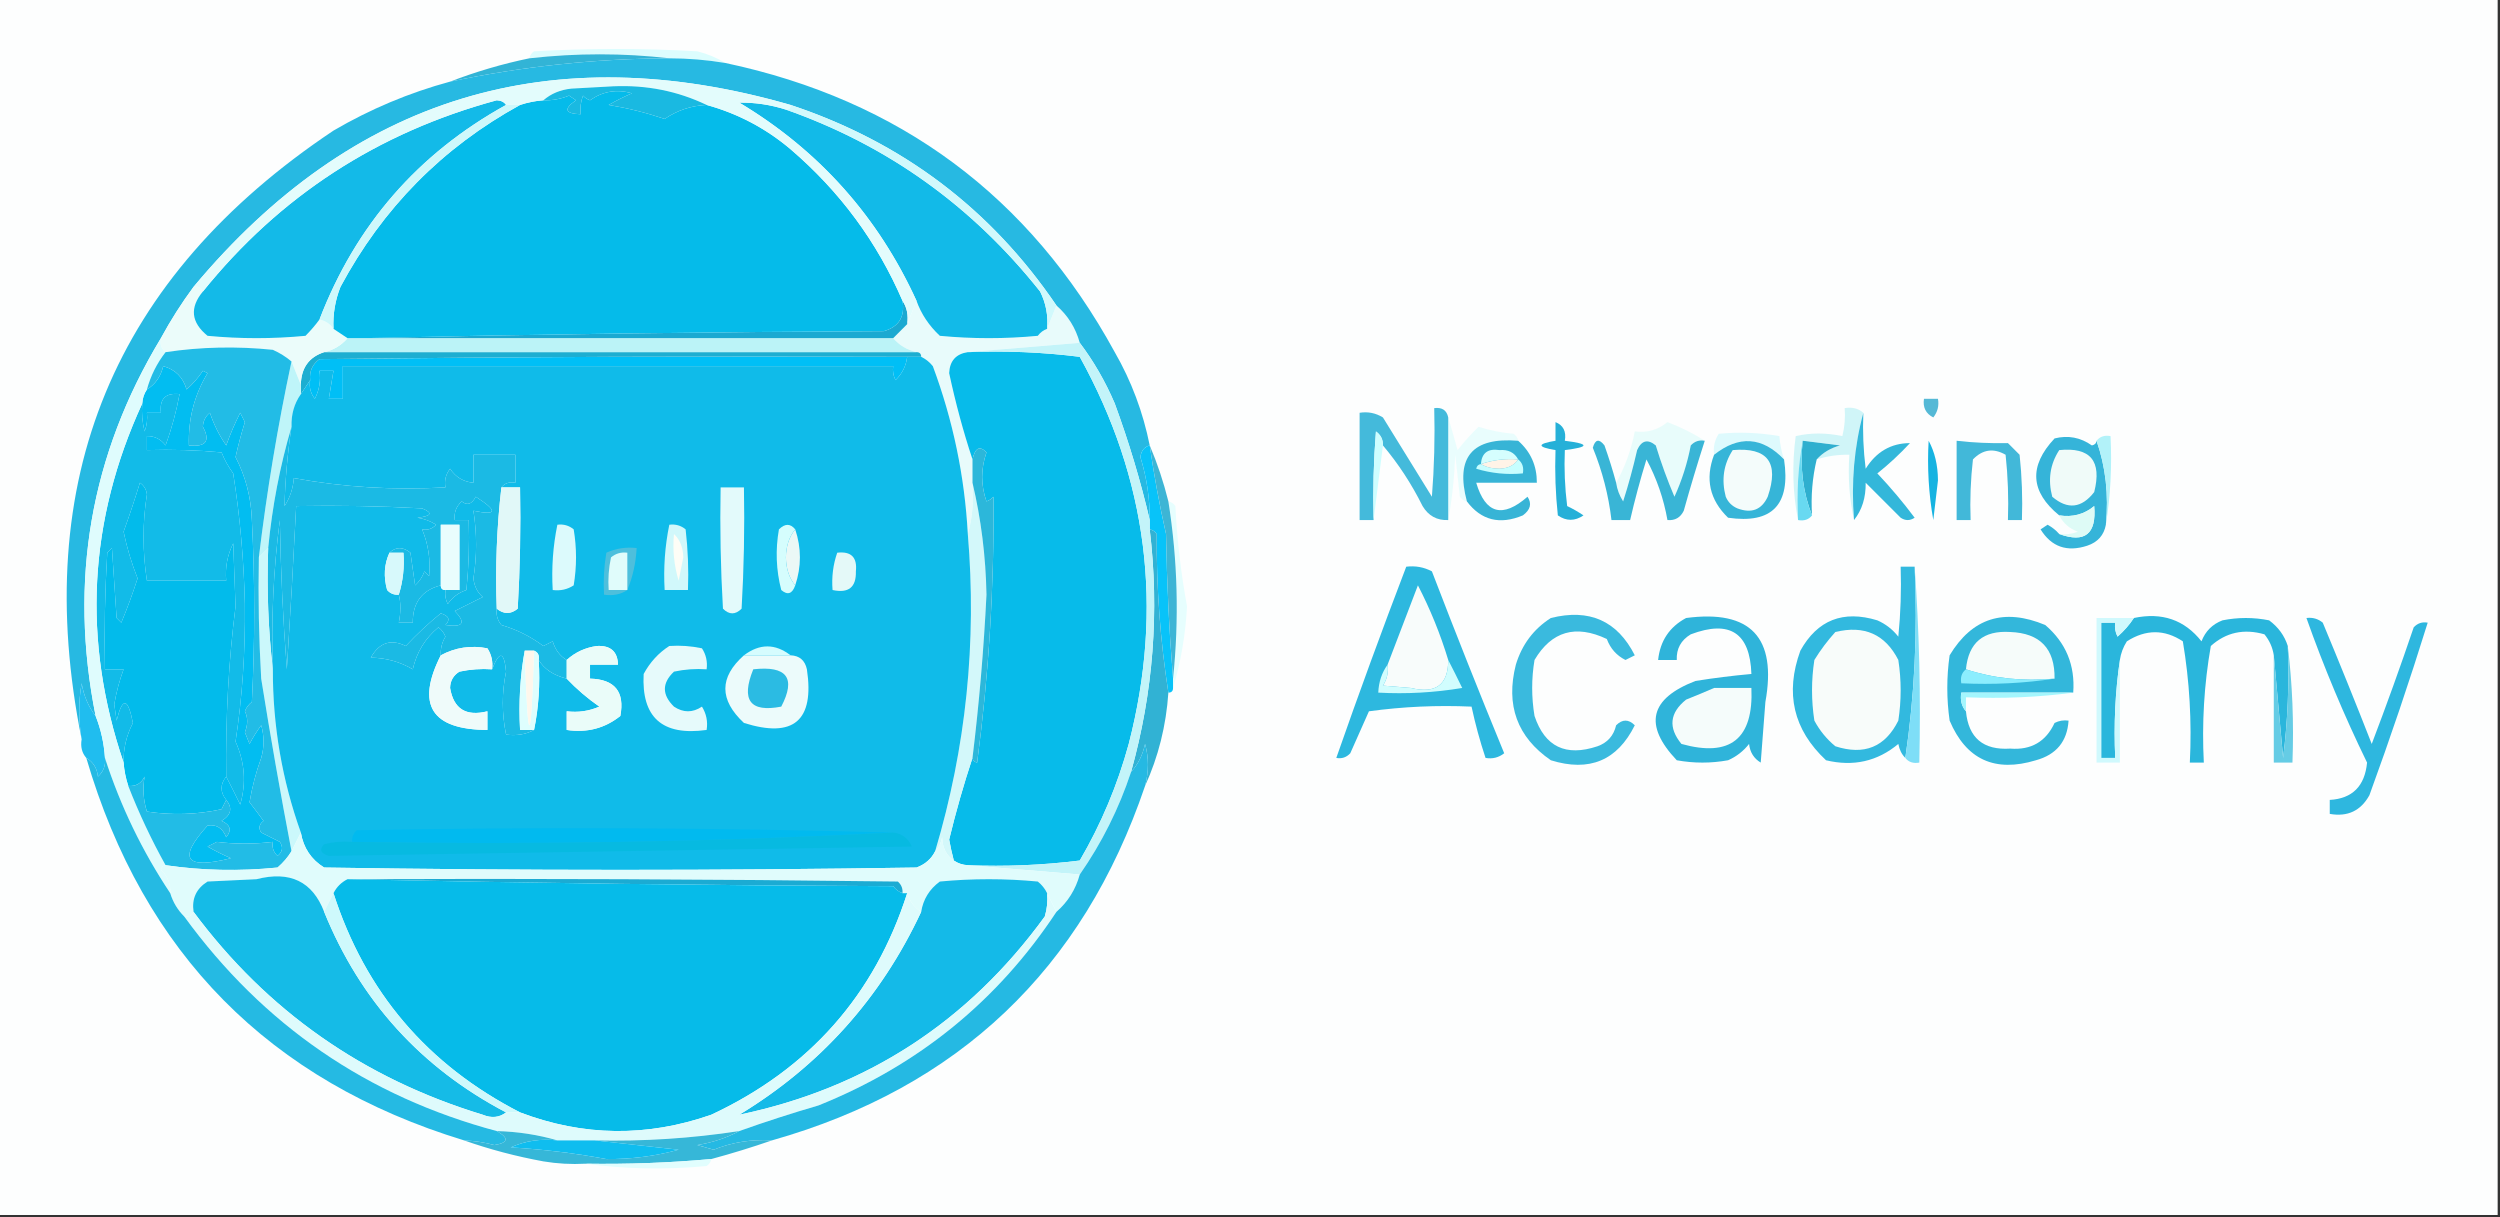 <?xml version="1.0" encoding="UTF-8"?>
<!DOCTYPE svg PUBLIC "-//W3C//DTD SVG 1.1//EN" "http://www.w3.org/Graphics/SVG/1.1/DTD/svg11.dtd">
<svg xmlns="http://www.w3.org/2000/svg" version="1.1" width="536px" height="261px" style="shape-rendering:geometricPrecision; text-rendering:geometricPrecision; image-rendering:optimizeQuality; fill-rule:evenodd; clip-rule:evenodd" xmlns:xlink="http://www.w3.org/1999/xlink">
<rect width="100%" height="100%" fill="#333333" stroke="none"/>
<g><path style="opacity:1" fill="#fdfefe" d="M -0.5,-0.5 C 178.167,-0.5 356.833,-0.5 535.5,-0.5C 535.5,86.5 535.5,173.5 535.5,260.5C 356.833,260.5 178.167,260.5 -0.5,260.5C -0.5,173.5 -0.5,86.5 -0.5,-0.5 Z"/></g>
<g><path style="opacity:1" fill="#dcfdfe" d="M 155.5,13.5 C 151.534,12.838 147.534,12.505 143.5,12.5C 133.657,11.356 123.657,11.356 113.5,12.5C 113.611,11.883 113.944,11.383 114.5,11C 126.167,10.333 137.833,10.333 149.5,11C 151.723,11.566 153.723,12.399 155.5,13.5 Z"/></g>
<g><path style="opacity:1" fill="#32b4d6" d="M 143.5,12.5 C 127.681,12.569 112.014,14.236 96.5,17.5C 102.026,15.368 107.693,13.702 113.5,12.5C 123.657,11.356 133.657,11.356 143.5,12.5 Z"/></g>
<g><path style="opacity:1" fill="#e8fbfb" d="M 196.5,64.5 C 197.51,67.33 199.177,69.83 201.5,72C 208.5,72.667 215.5,72.667 222.5,72C 223.044,71.283 223.711,70.783 224.5,70.5C 225.167,68.833 225.833,67.167 226.5,65.5C 228.95,67.629 230.617,70.296 231.5,73.5C 223.5,74.167 215.5,74.833 207.5,75.5C 204.95,75.884 203.617,77.384 203.5,80C 204.869,86.394 206.536,92.561 208.5,98.5C 208.5,100.167 208.5,101.833 208.5,103.5C 208.815,107.371 208.482,111.038 207.5,114.5C 206.827,102.13 204.327,90.13 200,78.5C 199.292,77.62 198.458,76.953 197.5,76.5C 197.5,75.833 197.167,75.5 196.5,75.5C 194.469,75.028 192.802,74.028 191.5,72.5C 192.5,71.5 193.5,70.5 194.5,69.5C 195.167,67.833 195.833,66.167 196.5,64.5 Z"/></g>
<g><path style="opacity:1" fill="#27b9e2" d="M 143.5,12.5 C 147.534,12.505 151.534,12.838 155.5,13.5C 192.909,21.426 220.742,42.093 239,75.5C 242.572,81.709 245.072,88.375 246.5,95.5C 245.351,95.791 244.684,96.624 244.5,98C 245.867,102.401 246.533,106.901 246.5,111.5C 244.551,103.14 242.051,94.806 239,86.5C 236.978,81.777 234.478,77.443 231.5,73.5C 230.617,70.296 228.95,67.629 226.5,65.5C 212.436,44.787 193.436,30.454 169.5,22.5C 118.195,7.716 75.528,20.716 41.5,61.5C 38.917,64.997 36.584,68.664 34.5,72.5C 19.381,97.542 14.714,124.542 20.5,153.5C 18.974,151.55 17.974,149.217 17.5,146.5C 16.816,150.446 16.816,154.446 17.5,158.5C 6.34,102.98 24.34,59.48 71.5,28C 79.405,23.378 87.739,19.878 96.5,17.5C 112.014,14.236 127.681,12.569 143.5,12.5 Z"/></g>
<g><path style="opacity:1" fill="#00bff6" d="M 194.5,76.5 C 194.271,78.433 193.438,80.1 192,81.5C 191.517,80.552 191.351,79.552 191.5,78.5C 152.167,78.5 112.833,78.5 73.5,78.5C 73.5,80.833 73.5,83.167 73.5,85.5C 72.5,85.5 71.5,85.5 70.5,85.5C 70.833,83.5 71.167,81.5 71.5,79.5C 70.5,79.5 69.5,79.5 68.5,79.5C 68.799,81.604 68.466,83.604 67.5,85.5C 66.571,84.311 66.238,82.978 66.5,81.5C 66.296,79.61 66.963,78.11 68.5,77C 110.499,76.5 152.499,76.333 194.5,76.5 Z"/></g>
<g><path style="opacity:1" fill="#1daed1" d="M 69.5,75.5 C 111.833,75.5 154.167,75.5 196.5,75.5C 197.167,75.5 197.5,75.833 197.5,76.5C 196.5,76.5 195.5,76.5 194.5,76.5C 152.499,76.333 110.499,76.5 68.5,77C 66.963,78.11 66.296,79.61 66.5,81.5C 65.833,82.5 65.167,83.5 64.5,84.5C 64.5,83.833 64.5,83.167 64.5,82.5C 64.565,78.893 66.231,76.56 69.5,75.5 Z"/></g>
<g><path style="opacity:1" fill="#bbf3f7" d="M 74.5,72.5 C 75.5,72.5 76.5,72.5 77.5,72.5C 115.5,72.5 153.5,72.5 191.5,72.5C 192.802,74.028 194.469,75.028 196.5,75.5C 154.167,75.5 111.833,75.5 69.5,75.5C 71.531,75.028 73.198,74.028 74.5,72.5 Z"/></g>
<g><path style="opacity:1" fill="#1ba9d1" d="M 193.5,64.5 C 194.451,65.919 194.784,67.585 194.5,69.5C 193.5,70.5 192.5,71.5 191.5,72.5C 153.5,72.5 115.5,72.5 77.5,72.5C 114.664,71.667 151.998,71.167 189.5,71C 192.723,70.062 194.056,67.895 193.5,64.5 Z"/></g>
<g><path style="opacity:1" fill="#ebfcfa" d="M 41.5,61.5 C 42.492,61.328 43.158,61.662 43.5,62.5C 40.623,65.96 40.956,69.127 44.5,72C 51.5,72.667 58.5,72.667 65.5,72C 66.636,70.855 67.636,69.688 68.5,68.5C 69.778,68.782 70.778,69.449 71.5,70.5C 72.5,71.167 73.5,71.833 74.5,72.5C 73.198,74.028 71.531,75.028 69.5,75.5C 66.231,76.56 64.565,78.893 64.5,82.5C 63.833,80.833 63.167,79.167 62.5,77.5C 61.317,76.496 59.984,75.662 58.5,75C 50.754,74.202 43.087,74.369 35.5,75.5C 34.596,74.791 34.263,73.791 34.5,72.5C 36.584,68.664 38.917,64.997 41.5,61.5 Z"/></g>
<g><path style="opacity:1" fill="#12bae8" d="M 168.5,23.5 C 190.278,31.167 208.444,44.167 223,62.5C 224.252,65.013 224.752,67.68 224.5,70.5C 223.711,70.783 223.044,71.283 222.5,72C 215.5,72.667 208.5,72.667 201.5,72C 199.177,69.83 197.51,67.33 196.5,64.5C 188.226,46.393 175.559,32.226 158.5,22C 161.878,21.953 165.211,22.453 168.5,23.5 Z"/></g>
<g><path style="opacity:1" fill="#05bbea" d="M 151.5,22.5 C 158.194,24.347 164.194,27.514 169.5,32C 180.066,41.048 188.066,51.881 193.5,64.5C 194.056,67.895 192.723,70.062 189.5,71C 151.998,71.167 114.664,71.667 77.5,72.5C 76.5,72.5 75.5,72.5 74.5,72.5C 73.5,71.833 72.5,71.167 71.5,70.5C 71.351,67.393 71.851,64.393 73,61.5C 82.049,44.619 94.882,31.619 111.5,22.5C 113.117,21.962 114.784,21.629 116.5,21.5C 118.401,21.567 120.234,21.233 122,20.5C 122.5,20.833 123,21.167 123.5,21.5C 120.771,23.367 121.104,24.367 124.5,24.5C 124.343,23.127 124.51,21.793 125,20.5C 125.414,20.957 125.914,21.291 126.5,21.5C 129.225,19.571 132.225,19.071 135.5,20C 133.779,20.739 132.113,21.573 130.5,22.5C 134.599,23.177 138.599,24.177 142.5,25.5C 145.199,23.653 148.199,22.653 151.5,22.5 Z"/></g>
<g><path style="opacity:1" fill="#d1f9fc" d="M 169.5,22.5 C 193.436,30.454 212.436,44.787 226.5,65.5C 225.833,67.167 225.167,68.833 224.5,70.5C 224.752,67.68 224.252,65.013 223,62.5C 208.444,44.167 190.278,31.167 168.5,23.5C 169.167,23.5 169.5,23.167 169.5,22.5 Z"/></g>
<g><path style="opacity:1" fill="#13bae8" d="M 108.5,22.5 C 89.603,32.936 76.27,48.27 68.5,68.5C 67.636,69.688 66.636,70.855 65.5,72C 58.5,72.667 51.5,72.667 44.5,72C 40.956,69.127 40.623,65.96 43.5,62.5C 59.932,42.099 80.932,28.432 106.5,21.5C 107.416,21.543 108.083,21.876 108.5,22.5 Z"/></g>
<g><path style="opacity:1" fill="#cef8fb" d="M 108.5,22.5 C 109.5,22.5 110.5,22.5 111.5,22.5C 94.882,31.619 82.049,44.619 73,61.5C 71.851,64.393 71.351,67.393 71.5,70.5C 70.778,69.449 69.778,68.782 68.5,68.5C 76.27,48.27 89.603,32.936 108.5,22.5 Z"/></g>
<g><path style="opacity:1" fill="#e3fcfc" d="M 169.5,22.5 C 169.5,23.167 169.167,23.5 168.5,23.5C 165.211,22.453 161.878,21.953 158.5,22C 175.559,32.226 188.226,46.393 196.5,64.5C 195.833,66.167 195.167,67.833 194.5,69.5C 194.784,67.585 194.451,65.919 193.5,64.5C 188.066,51.881 180.066,41.048 169.5,32C 164.194,27.514 158.194,24.347 151.5,22.5C 145.298,19.526 138.631,18.193 131.5,18.5C 128.5,18.667 125.5,18.833 122.5,19C 120.148,19.24 118.148,20.073 116.5,21.5C 114.784,21.629 113.117,21.962 111.5,22.5C 110.5,22.5 109.5,22.5 108.5,22.5C 108.083,21.876 107.416,21.543 106.5,21.5C 80.932,28.432 59.932,42.099 43.5,62.5C 43.158,61.662 42.492,61.328 41.5,61.5C 75.528,20.716 118.195,7.716 169.5,22.5 Z"/></g>
<g><path style="opacity:1" fill="#1ab9e1" d="M 151.5,22.5 C 148.199,22.653 145.199,23.653 142.5,25.5C 138.599,24.177 134.599,23.177 130.5,22.5C 132.113,21.573 133.779,20.739 135.5,20C 132.225,19.071 129.225,19.571 126.5,21.5C 125.914,21.291 125.414,20.957 125,20.5C 124.51,21.793 124.343,23.127 124.5,24.5C 121.104,24.367 120.771,23.367 123.5,21.5C 123,21.167 122.5,20.833 122,20.5C 120.234,21.233 118.401,21.567 116.5,21.5C 118.148,20.073 120.148,19.24 122.5,19C 125.5,18.833 128.5,18.667 131.5,18.5C 138.631,18.193 145.298,19.526 151.5,22.5 Z"/></g>
<g><path style="opacity:1" fill="#55b9d6" d="M 412.5,85.5 C 413.5,85.5 414.5,85.5 415.5,85.5C 415.762,86.978 415.429,88.311 414.5,89.5C 412.889,88.68 412.222,87.346 412.5,85.5 Z"/></g>
<g><path style="opacity:1" fill="#e9fdfd" d="M 310.5,89.5 C 311.165,91.698 311.832,94.031 312.5,96.5C 313.901,94.723 315.401,93.056 317,91.5C 319.405,92.274 321.905,92.774 324.5,93C 325.056,93.383 325.389,93.883 325.5,94.5C 315.643,93.686 311.976,98.019 314.5,107.5C 313.883,107.389 313.383,107.056 313,106.5C 312.667,103.5 312.333,100.5 312,97.5C 311.826,102.351 311.326,107.018 310.5,111.5C 310.5,104.167 310.5,96.833 310.5,89.5 Z"/></g>
<g><path style="opacity:1" fill="#e8fcfb" d="M 365.5,94.5 C 364.325,94.281 363.325,94.614 362.5,95.5C 361.772,99.302 360.606,102.969 359,106.5C 357.47,102.91 356.136,99.243 355,95.5C 353.286,94.075 351.953,94.408 351,96.5C 350.156,100.211 349.156,103.877 348,107.5C 347.209,106.255 346.709,104.922 346.5,103.5C 348.358,100.229 349.692,96.562 350.5,92.5C 353.144,92.84 355.477,92.173 357.5,90.5C 360.441,91.613 363.108,92.946 365.5,94.5 Z"/></g>
<g><path style="opacity:1" fill="#defafd" d="M 382.5,98.5 C 377.827,93.625 372.827,93.292 367.5,97.5C 367.286,95.856 367.62,94.356 368.5,93C 372.848,92.585 377.181,92.751 381.5,93.5C 381.629,95.216 381.962,96.883 382.5,98.5 Z"/></g>
<g><path style="opacity:1" fill="#12bbe8" d="M 48.5,166.5 C 48.344,153.887 49.01,141.72 50.5,130C 50.333,125.5 50.167,121 50,116.5C 48.748,119.014 48.248,121.68 48.5,124.5C 42.833,124.5 37.167,124.5 31.5,124.5C 30.532,118.219 30.532,112.053 31.5,106C 31.37,104.941 30.87,104.108 30,103.5C 28.915,107.039 27.748,110.539 26.5,114C 27.21,117.421 28.21,120.754 29.5,124C 28.472,127.222 27.305,130.388 26,133.5C 25.667,133.167 25.333,132.833 25,132.5C 24.667,127.5 24.333,122.5 24,117.5C 23.667,117.833 23.333,118.167 23,118.5C 22.5,126.827 22.334,135.16 22.5,143.5C 23.833,143.5 25.167,143.5 26.5,143.5C 25.611,145.91 24.945,148.41 24.5,151C 24.667,152.167 24.833,153.333 25,154.5C 26.262,149.375 27.428,149.541 28.5,155C 27.105,157.679 26.439,160.512 26.5,163.5C 17.604,137.304 18.937,111.637 30.5,86.5C 30.338,88.527 30.505,90.527 31,92.5C 31.49,91.207 31.657,89.873 31.5,88.5C 32.5,88.5 33.5,88.5 34.5,88.5C 34.167,85.5 35.5,84.167 38.5,84.5C 37.809,88.227 36.809,91.893 35.5,95.5C 34.476,94.147 33.143,93.48 31.5,93.5C 31.5,94.5 31.5,95.5 31.5,96.5C 36.844,96.334 42.177,96.501 47.5,97C 48.147,98.609 48.98,100.109 50,101.5C 51.46,110.769 52.293,120.103 52.5,129.5C 52.621,139.598 51.955,149.432 50.5,159C 52.489,163.395 52.822,167.895 51.5,172.5C 50.482,170.406 49.482,168.406 48.5,166.5 Z"/></g>
<g><path style="opacity:1" fill="#44badb" d="M 310.5,89.5 C 310.5,96.833 310.5,104.167 310.5,111.5C 308.097,111.607 306.264,110.607 305,108.5C 302.64,103.76 299.807,99.426 296.5,95.5C 296.539,94.244 296.039,93.244 295,92.5C 294.5,98.825 294.334,105.158 294.5,111.5C 293.5,111.5 292.5,111.5 291.5,111.5C 291.5,103.833 291.5,96.167 291.5,88.5C 293.288,88.215 294.955,88.548 296.5,89.5C 300,95.167 303.5,100.833 307,106.5C 307.5,100.175 307.666,93.842 307.5,87.5C 309.179,87.285 310.179,87.952 310.5,89.5 Z"/></g>
<g><path style="opacity:1" fill="#25b0d8" d="M 333.5,90.5 C 335.176,91.183 335.843,92.517 335.5,94.5C 340.833,95.167 340.833,95.833 335.5,96.5C 335.334,100.514 335.501,104.514 336,108.5C 337.205,109.071 338.372,109.738 339.5,110.5C 337.647,111.76 335.814,111.76 334,110.5C 333.501,105.845 333.334,101.179 333.5,96.5C 329.5,95.833 329.5,95.167 333.5,94.5C 333.5,93.167 333.5,91.833 333.5,90.5 Z"/></g>
<g><path style="opacity:1" fill="#42b8d9" d="M 419.5,94.5 C 423.091,94.915 426.758,95.082 430.5,95C 431.333,95.833 432.167,96.667 433,97.5C 433.499,102.155 433.666,106.821 433.5,111.5C 432.5,111.5 431.5,111.5 430.5,111.5C 430.666,106.821 430.499,102.155 430,97.5C 427.408,96.018 425.075,96.352 423,98.5C 422.501,102.821 422.334,107.154 422.5,111.5C 421.5,111.5 420.5,111.5 419.5,111.5C 419.5,105.833 419.5,100.167 419.5,94.5 Z"/></g>
<g><path style="opacity:1" fill="#d0f5f8" d="M 399.5,88.5 C 397.535,95.76 396.868,103.427 397.5,111.5C 396.514,107.03 396.181,102.363 396.5,97.5C 394.097,97.448 391.764,97.781 389.5,98.5C 390.79,97.065 392.456,96.065 394.5,95.5C 391.815,95.185 389.149,94.852 386.5,94.5C 385.511,99.975 385.178,105.642 385.5,111.5C 384.347,105.681 384.181,99.681 385,93.5C 388.169,92.765 391.502,92.765 395,93.5C 395.495,91.527 395.662,89.527 395.5,87.5C 397.099,87.232 398.432,87.566 399.5,88.5 Z"/></g>
<g><path style="opacity:1" fill="#2fafcf" d="M 386.5,94.5 C 389.149,94.852 391.815,95.185 394.5,95.5C 392.456,96.065 390.79,97.065 389.5,98.5C 388.57,102.4 388.237,106.4 388.5,110.5C 386.554,105.604 385.887,100.271 386.5,94.5 Z"/></g>
<g><path style="opacity:1" fill="#35b4d9" d="M 449.5,94.5 C 451.453,100.074 452.12,106.074 451.5,112.5C 451.084,114.752 449.751,116.252 447.5,117C 443.163,118.418 439.829,117.252 437.5,113.5C 438,113.167 438.5,112.833 439,112.5C 440.011,113.056 440.844,113.722 441.5,114.5C 447.011,116.481 449.511,114.481 449,108.5C 446.865,110.278 444.365,110.945 441.5,110.5C 435.278,105.422 434.945,99.922 440.5,94C 443.377,93.275 446.043,93.775 448.5,95.5C 449.107,95.376 449.44,95.043 449.5,94.5 Z"/></g>
<g><path style="opacity:1" fill="#b2f2f9" d="M 449.5,94.5 C 450.209,93.596 451.209,93.263 452.5,93.5C 452.823,100.022 452.49,106.355 451.5,112.5C 452.12,106.074 451.453,100.074 449.5,94.5 Z"/></g>
<g><path style="opacity:1" fill="#33b7da" d="M 399.5,88.5 C 399.334,92.514 399.501,96.514 400,100.5C 402.274,96.848 405.441,95.015 409.5,95C 407.291,97.379 404.958,99.545 402.5,101.5C 405.355,104.52 408.021,107.687 410.5,111C 409.5,111.667 408.5,111.667 407.5,111C 405,108.5 402.5,106 400,103.5C 400.053,106.675 399.22,109.342 397.5,111.5C 396.868,103.427 397.535,95.76 399.5,88.5 Z"/></g>
<g><path style="opacity:1" fill="#07bbea" d="M 207.5,75.5 C 215.528,75.169 223.528,75.502 231.5,76.5C 246.025,102.704 249.525,130.371 242,159.5C 239.586,168.324 236.086,176.657 231.5,184.5C 223.528,185.498 215.528,185.831 207.5,185.5C 206.391,185.443 205.391,185.11 204.5,184.5C 204.106,183.033 203.773,181.533 203.5,180C 204.958,173.984 206.625,168.151 208.5,162.5C 208.56,163.043 208.893,163.376 209.5,163.5C 212.014,144.558 213.181,125.558 213,106.5C 212.586,106.957 212.086,107.291 211.5,107.5C 210.277,104.003 210.277,100.503 211.5,97C 210.075,95.485 209.075,95.985 208.5,98.5C 206.536,92.561 204.869,86.394 203.5,80C 203.617,77.384 204.95,75.884 207.5,75.5 Z"/></g>
<g><path style="opacity:1" fill="#cefeff" d="M 296.5,95.5 C 295.833,100.833 295.167,106.167 294.5,111.5C 294.334,105.158 294.5,98.825 295,92.5C 296.039,93.244 296.539,94.244 296.5,95.5 Z"/></g>
<g><path style="opacity:1" fill="#39b5d6" d="M 346.5,103.5 C 346.709,104.922 347.209,106.255 348,107.5C 349.156,103.877 350.156,100.211 351,96.5C 351.953,94.408 353.286,94.075 355,95.5C 356.136,99.243 357.47,102.91 359,106.5C 360.606,102.969 361.772,99.302 362.5,95.5C 363.325,94.614 364.325,94.281 365.5,94.5C 363.911,99.437 362.411,104.437 361,109.5C 360.29,110.973 359.124,111.64 357.5,111.5C 356.691,106.906 355.191,102.573 353,98.5C 351.673,102.809 350.506,107.142 349.5,111.5C 348.167,111.5 346.833,111.5 345.5,111.5C 344.875,106.166 343.541,100.999 341.5,96C 342.01,94.174 342.844,94.007 344,95.5C 344.941,98.154 345.774,100.821 346.5,103.5 Z"/></g>
<g><path style="opacity:1" fill="#f0fbf9" d="M 441.5,96.5 C 448.182,95.825 450.682,98.825 449,105.5C 446.294,108.978 443.294,109.311 440,106.5C 439.037,102.851 439.537,99.518 441.5,96.5 Z"/></g>
<g><path style="opacity:1" fill="#68d9f1" d="M 386.5,94.5 C 385.887,100.271 386.554,105.604 388.5,110.5C 387.791,111.404 386.791,111.737 385.5,111.5C 385.178,105.642 385.511,99.975 386.5,94.5 Z"/></g>
<g><path style="opacity:1" fill="#16b3e1" d="M 413.5,94.5 C 414.814,96.915 415.481,99.749 415.5,103C 415.167,105.833 414.833,108.667 414.5,111.5C 413.505,105.872 413.171,100.206 413.5,94.5 Z"/></g>
<g><path style="opacity:1" fill="#bff5f9" d="M 62.5,77.5 C 63.167,79.167 63.833,80.833 64.5,82.5C 64.5,83.167 64.5,83.833 64.5,84.5C 63.076,86.514 62.41,88.848 62.5,91.5C 60.026,99.894 58.36,108.561 57.5,117.5C 56.833,118.167 56.167,118.833 55.5,119.5C 57.2,105.374 59.533,91.374 62.5,77.5 Z"/></g>
<g><path style="opacity:1" fill="#1bbae4" d="M 62.5,91.5 C 61.654,97.159 61.154,102.826 61,108.5C 62.163,106.715 62.83,104.715 63,102.5C 73.577,104.463 84.41,105.13 95.5,104.5C 95.238,103.022 95.571,101.689 96.5,100.5C 97.695,102.297 99.362,103.297 101.5,103.5C 101.5,101.5 101.5,99.5 101.5,97.5C 104.5,97.5 107.5,97.5 110.5,97.5C 110.5,99.5 110.5,101.5 110.5,103.5C 109.209,103.263 108.209,103.596 107.5,104.5C 106.507,112.984 106.174,121.651 106.5,130.5C 106.33,131.822 106.663,132.989 107.5,134C 110.779,134.973 113.779,136.473 116.5,138.5C 117.167,138.167 117.833,137.833 118.5,137.5C 119.057,139.332 120.057,140.665 121.5,141.5C 121.5,142.833 121.5,144.167 121.5,145.5C 118.664,144.787 116.664,143.454 115.5,141.5C 115.672,140.508 115.338,139.842 114.5,139.5C 113.833,139.5 113.167,139.5 112.5,139.5C 111.511,144.975 111.178,150.642 111.5,156.5C 112.5,156.5 113.5,156.5 114.5,156.5C 112.735,157.461 110.735,157.795 108.5,157.5C 107.572,152.977 107.572,148.477 108.5,144C 108.088,139.637 107.088,139.47 105.5,143.5C 105.714,141.856 105.38,140.356 104.5,139C 100.974,138.31 97.64,138.81 94.5,140.5C 94.421,139.07 94.754,137.736 95.5,136.5C 95.192,135.692 94.692,135.025 94,134.5C 91.153,136.861 89.319,139.861 88.5,143.5C 85.78,141.889 82.78,141.056 79.5,141C 81.31,137.761 83.81,136.928 87,138.5C 89.376,135.955 91.876,133.622 94.5,131.5C 96.27,132.035 96.604,132.869 95.5,134C 99.3,134.562 99.967,133.562 97.5,131C 99.5,130 101.5,129 103.5,128C 102.342,126.991 101.675,125.658 101.5,124C 102.267,119.202 102.267,114.368 101.5,109.5C 106.613,110.573 106.78,109.573 102,106.5C 101.147,108.125 100.147,108.458 99,107.5C 97.812,108.563 97.312,109.897 97.5,111.5C 98.5,111.5 99.5,111.5 100.5,111.5C 100.666,116.511 100.499,121.511 100,126.5C 98.324,127.061 96.991,128.061 96,129.5C 95.517,128.552 95.35,127.552 95.5,126.5C 96.5,126.5 97.5,126.5 98.5,126.5C 98.5,121.833 98.5,117.167 98.5,112.5C 97.167,112.5 95.833,112.5 94.5,112.5C 94.5,116.833 94.5,121.167 94.5,125.5C 90.476,126.528 88.476,129.195 88.5,133.5C 87.5,133.5 86.5,133.5 85.5,133.5C 85.954,131.259 85.954,129.259 85.5,127.5C 86.403,124.609 86.736,121.609 86.5,118.5C 85.5,118.5 84.5,118.5 83.5,118.5C 84.885,117.199 86.385,117.199 88,118.5C 88.333,120.833 88.667,123.167 89,125.5C 89.915,124.672 90.581,123.672 91,122.5C 91.333,122.833 91.667,123.167 92,123.5C 92.326,120.015 91.826,116.682 90.5,113.5C 91.675,113.719 92.675,113.386 93.5,112.5C 92.271,111.719 90.938,111.219 89.5,111C 92.544,110.641 92.878,109.974 90.5,109C 81.506,108.5 72.506,108.334 63.5,108.5C 62.919,120.157 62.253,131.824 61.5,143.5C 60.668,132.849 60.168,122.182 60,111.5C 58.625,122.111 58.125,132.778 58.5,143.5C 57.507,135.016 57.174,126.349 57.5,117.5C 58.36,108.561 60.026,99.894 62.5,91.5 Z"/></g>
<g><path style="opacity:1" fill="#d3f8fa" d="M 208.5,103.5 C 210.343,111.256 211.343,119.256 211.5,127.5C 210.92,139.213 209.92,150.88 208.5,162.5C 206.625,168.151 204.958,173.984 203.5,180C 203.773,181.533 204.106,183.033 204.5,184.5C 202.883,183.411 202.05,181.744 202,179.5C 201.768,180.737 201.268,181.737 200.5,182.5C 207.129,160.288 209.462,137.621 207.5,114.5C 208.482,111.038 208.815,107.371 208.5,103.5 Z"/></g>
<g><path style="opacity:1" fill="#37b4d6" d="M 325.5,94.5 C 328.184,96.871 329.518,99.871 329.5,103.5C 325.167,103.5 320.833,103.5 316.5,103.5C 318.48,110.167 322.147,111.167 327.5,106.5C 328.471,107.962 328.138,109.295 326.5,110.5C 321.561,112.566 317.561,111.566 314.5,107.5C 311.976,98.019 315.643,93.686 325.5,94.5 Z"/></g>
<g><path style="opacity:1" fill="#c7feff" d="M 325.5,98.5 C 326.404,99.209 326.737,100.209 326.5,101.5C 323.102,101.82 319.768,101.487 316.5,100.5C 316.624,99.893 316.957,99.56 317.5,99.5C 318.622,100.156 319.955,100.489 321.5,100.5C 323.333,100.415 324.666,99.748 325.5,98.5 Z"/></g>
<g><path style="opacity:1" fill="#fff3e7" d="M 325.5,98.5 C 324.666,99.748 323.333,100.415 321.5,100.5C 319.955,100.489 318.622,100.156 317.5,99.5C 320.054,98.612 322.721,98.279 325.5,98.5 Z"/></g>
<g><path style="opacity:1" fill="#d5fefe" d="M 325.5,98.5 C 322.721,98.279 320.054,98.612 317.5,99.5C 317.685,97.11 319.018,96.11 321.5,96.5C 323.355,96.34 324.688,97.007 325.5,98.5 Z"/></g>
<g><path style="opacity:1" fill="#36b5d8" d="M 382.5,98.5 C 383.954,108.21 379.954,112.377 370.5,111C 366.541,107.174 365.541,102.674 367.5,97.5C 372.827,93.292 377.827,93.625 382.5,98.5 Z"/></g>
<g><path style="opacity:1" fill="#f4fcfb" d="M 371.5,96.5 C 379.003,95.853 381.503,99.186 379,106.5C 377.695,109.306 375.528,110.14 372.5,109C 371.333,108.5 370.5,107.667 370,106.5C 369.037,102.851 369.537,99.518 371.5,96.5 Z"/></g>
<g><path style="opacity:1" fill="#defbf6" d="M 441.5,114.5 C 442.873,114.657 444.207,114.49 445.5,114C 443.676,113.34 442.343,112.173 441.5,110.5C 444.365,110.945 446.865,110.278 449,108.5C 449.511,114.481 447.011,116.481 441.5,114.5 Z"/></g>
<g><path style="opacity:1" fill="#08c3f9" d="M 246.5,95.5 C 247.412,101.862 248.579,108.196 250,114.5C 250.17,125.008 250.67,135.341 251.5,145.5C 251.5,146.167 251.5,146.833 251.5,147.5C 251.5,148.167 251.167,148.5 250.5,148.5C 248.76,137.345 247.927,126.011 248,114.5C 247.617,113.944 247.117,113.611 246.5,113.5C 246.5,112.833 246.5,112.167 246.5,111.5C 246.533,106.901 245.867,102.401 244.5,98C 244.684,96.624 245.351,95.791 246.5,95.5 Z"/></g>
<g><path style="opacity:1" fill="#e6fefe" d="M 250.5,107.5 C 251.117,107.611 251.617,107.944 252,108.5C 252.368,115.767 253.201,122.934 254.5,130C 254.176,136.077 253.176,141.911 251.5,147.5C 251.5,146.833 251.5,146.167 251.5,145.5C 252.83,132.788 252.497,120.121 250.5,107.5 Z"/></g>
<g><path style="opacity:1" fill="#3db5d5" d="M 246.5,95.5 C 248.128,99.319 249.461,103.319 250.5,107.5C 252.497,120.121 252.83,132.788 251.5,145.5C 250.67,135.341 250.17,125.008 250,114.5C 248.579,108.196 247.412,101.862 246.5,95.5 Z"/></g>
<g><path style="opacity:1" fill="#2db8df" d="M 301.5,121.5 C 303.467,121.261 305.301,121.594 307,122.5C 312.016,135.57 317.183,148.57 322.5,161.5C 321.311,162.429 319.978,162.762 318.5,162.5C 317.301,158.901 316.301,155.235 315.5,151.5C 308.137,151.169 300.803,151.503 293.5,152.5C 292.167,155.5 290.833,158.5 289.5,161.5C 288.675,162.386 287.675,162.719 286.5,162.5C 291.306,148.746 296.306,135.079 301.5,121.5 Z"/></g>
<g><path style="opacity:1" fill="#02bdf1" d="M 48.5,171.5 C 47.167,169.833 47.167,168.167 48.5,166.5C 49.482,168.406 50.482,170.406 51.5,172.5C 52.822,167.895 52.489,163.395 50.5,159C 51.955,149.432 52.621,139.598 52.5,129.5C 52.293,120.103 51.46,110.769 50,101.5C 48.98,100.109 48.147,98.609 47.5,97C 42.177,96.501 36.844,96.334 31.5,96.5C 31.5,95.5 31.5,94.5 31.5,93.5C 33.143,93.48 34.476,94.147 35.5,95.5C 36.809,91.893 37.809,88.227 38.5,84.5C 35.5,84.167 34.167,85.5 34.5,88.5C 33.5,88.5 32.5,88.5 31.5,88.5C 31.657,89.873 31.49,91.207 31,92.5C 30.505,90.527 30.338,88.527 30.5,86.5C 30.557,85.391 30.89,84.391 31.5,83.5C 33.284,82.426 34.451,80.76 35,78.5C 37.595,79.231 39.261,80.897 40,83.5C 41.353,82.315 42.52,80.981 43.5,79.5C 43.833,79.667 44.167,79.833 44.5,80C 41.653,84.719 40.32,89.885 40.5,95.5C 44.157,95.88 45.157,94.547 43.5,91.5C 43.556,90.263 44.056,89.263 45,88.5C 45.861,91.051 47.028,93.384 48.5,95.5C 49.35,93.096 50.35,90.763 51.5,88.5C 51.833,89.167 52.167,89.833 52.5,90.5C 51.731,92.974 51.064,95.474 50.5,98C 52.669,102.184 53.835,106.684 54,111.5C 54.667,124.5 54.667,137.5 54,150.5C 53.308,151.025 52.808,151.692 52.5,152.5C 53.166,153.831 53.166,155.331 52.5,157C 52.833,157.833 53.167,158.667 53.5,159.5C 54.243,158.092 55.077,156.759 56,155.5C 56.667,157.833 56.667,160.167 56,162.5C 54.884,165.561 54.051,168.728 53.5,172C 54.614,173.449 55.614,174.783 56.5,176C 55.549,176.718 55.383,177.551 56,178.5C 57.333,179.167 58.667,179.833 60,180.5C 60.749,181.635 60.583,182.635 59.5,183.5C 58.614,182.675 58.281,181.675 58.5,180.5C 54.431,180.996 50.431,180.996 46.5,180.5C 45.833,180.833 45.167,181.167 44.5,181.5C 46.113,182.427 47.779,183.261 49.5,184C 39.693,186.489 38.026,184.155 44.5,177C 46.391,176.691 47.725,177.525 48.5,179.5C 49.739,177.993 49.405,176.826 47.5,176C 49.578,174.73 49.912,173.23 48.5,171.5 Z"/></g>
<g><path style="opacity:1" fill="#2ab6dc" d="M 457.5,132.5 C 463.52,131.22 468.353,132.887 472,137.5C 472.833,135.333 474.333,133.833 476.5,133C 479.833,132.333 483.167,132.333 486.5,133C 488.464,134.451 489.797,136.284 490.5,138.5C 490.831,146.528 490.498,154.528 489.5,162.5C 488.833,155.011 488.167,147.678 487.5,140.5C 487.249,138.83 486.582,137.33 485.5,136C 481.091,134.738 477.257,135.572 474,138.5C 472.562,146.723 472.062,155.057 472.5,163.5C 471.5,163.5 470.5,163.5 469.5,163.5C 469.941,154.724 469.441,146.058 468,137.5C 464.067,134.901 460.067,134.901 456,137.5C 455.209,138.745 454.709,140.078 454.5,141.5C 453.509,148.313 453.175,155.313 453.5,162.5C 452.5,162.5 451.5,162.5 450.5,162.5C 450.5,152.833 450.5,143.167 450.5,133.5C 451.5,133.5 452.5,133.5 453.5,133.5C 453.351,134.552 453.517,135.552 454,136.5C 455.376,135.295 456.542,133.962 457.5,132.5 Z"/></g>
<g><path style="opacity:1" fill="#f8fcfb" d="M 310.5,141.5 C 310.509,146.809 307.842,148.809 302.5,147.5C 300.5,147.333 298.5,147.167 296.5,147C 297.38,145.644 297.714,144.144 297.5,142.5C 299.653,136.854 301.82,131.188 304,125.5C 306.653,130.623 308.82,135.956 310.5,141.5 Z"/></g>
<g><path style="opacity:1" fill="#33b7db" d="M 444.5,148.5 C 436.5,148.5 428.5,148.5 420.5,148.5C 420.232,150.099 420.566,151.432 421.5,152.5C 422.042,158.204 425.208,160.871 431,160.5C 435.466,160.852 438.633,159.019 440.5,155C 441.448,154.517 442.448,154.351 443.5,154.5C 443.21,158.961 440.877,161.795 436.5,163C 427.696,165.679 421.529,162.846 418,154.5C 417.333,149.833 417.333,145.167 418,140.5C 422.836,132.479 429.669,130.313 438.5,134C 442.934,137.798 444.934,142.631 444.5,148.5 Z"/></g>
<g><path style="opacity:1" fill="#f6fcfa" d="M 440.5,145.5 C 433.745,146.123 427.412,145.456 421.5,143.5C 422.042,137.796 425.208,135.129 431,135.5C 437.413,135.747 440.58,139.08 440.5,145.5 Z"/></g>
<g><path style="opacity:1" fill="#d0f9fd" d="M 457.5,132.5 C 456.542,133.962 455.376,135.295 454,136.5C 453.517,135.552 453.351,134.552 453.5,133.5C 452.5,133.5 451.5,133.5 450.5,133.5C 450.5,143.167 450.5,152.833 450.5,162.5C 451.5,162.5 452.5,162.5 453.5,162.5C 453.175,155.313 453.509,148.313 454.5,141.5C 454.5,148.833 454.5,156.167 454.5,163.5C 452.833,163.5 451.167,163.5 449.5,163.5C 449.5,153.167 449.5,142.833 449.5,132.5C 452.167,132.5 454.833,132.5 457.5,132.5 Z"/></g>
<g><path style="opacity:1" fill="#2cb7da" d="M 208.5,162.5 C 209.92,150.88 210.92,139.213 211.5,127.5C 211.343,119.256 210.343,111.256 208.5,103.5C 208.5,101.833 208.5,100.167 208.5,98.5C 209.075,95.985 210.075,95.485 211.5,97C 210.277,100.503 210.277,104.003 211.5,107.5C 212.086,107.291 212.586,106.957 213,106.5C 213.181,125.558 212.014,144.558 209.5,163.5C 208.893,163.376 208.56,163.043 208.5,162.5 Z"/></g>
<g><path style="opacity:1" fill="#8ceefe" d="M 421.5,143.5 C 427.412,145.456 433.745,146.123 440.5,145.5C 434.021,146.491 427.354,146.824 420.5,146.5C 420.263,145.209 420.596,144.209 421.5,143.5 Z"/></g>
<g><path style="opacity:1" fill="#65cce5" d="M 490.5,138.5 C 491.493,146.65 491.826,154.983 491.5,163.5C 490.167,163.5 488.833,163.5 487.5,163.5C 487.5,155.833 487.5,148.167 487.5,140.5C 488.167,147.678 488.833,155.011 489.5,162.5C 490.498,154.528 490.831,146.528 490.5,138.5 Z"/></g>
<g><path style="opacity:1" fill="#31b2d4" d="M 246.5,113.5 C 247.117,113.611 247.617,113.944 248,114.5C 247.927,126.011 248.76,137.345 250.5,148.5C 250.023,155.572 248.357,162.239 245.5,168.5C 246.321,165.446 246.321,162.446 245.5,159.5C 244.989,161.884 243.989,163.884 242.5,165.5C 247.267,148.437 248.6,131.103 246.5,113.5 Z"/></g>
<g><path style="opacity:1" fill="#d1fdfe" d="M 310.5,141.5 C 311.481,143.396 312.481,145.396 313.5,147.5C 307.537,148.496 301.537,148.829 295.5,148.5C 295.595,146.214 296.262,144.214 297.5,142.5C 297.714,144.144 297.38,145.644 296.5,147C 298.5,147.167 300.5,147.333 302.5,147.5C 307.842,148.809 310.509,146.809 310.5,141.5 Z"/></g>
<g><path style="opacity:1" fill="#2fb4da" d="M 361.5,132.5 C 375.331,130.666 380.998,136.666 378.5,150.5C 378.167,154.833 377.833,159.167 377.5,163.5C 376.029,162.619 375.196,161.286 375,159.5C 373.786,161.049 372.286,162.215 370.5,163C 366.833,163.667 363.167,163.667 359.5,163C 352.345,155.451 353.678,149.784 363.5,146C 367.491,145.358 371.491,144.858 375.5,144.5C 375.206,135.679 370.873,132.846 362.5,136C 360.393,137.264 359.393,139.097 359.5,141.5C 358.167,141.5 356.833,141.5 355.5,141.5C 355.932,137.41 357.932,134.41 361.5,132.5 Z"/></g>
<g><path style="opacity:1" fill="#a4f6fd" d="M 444.5,148.5 C 437.018,149.492 429.352,149.825 421.5,149.5C 421.5,150.5 421.5,151.5 421.5,152.5C 420.566,151.432 420.232,150.099 420.5,148.5C 428.5,148.5 436.5,148.5 444.5,148.5 Z"/></g>
<g><path style="opacity:1" fill="#c3f4f9" d="M 231.5,73.5 C 234.478,77.443 236.978,81.777 239,86.5C 242.051,94.806 244.551,103.14 246.5,111.5C 246.5,112.167 246.5,112.833 246.5,113.5C 248.6,131.103 247.267,148.437 242.5,165.5C 239.903,173.36 236.237,180.693 231.5,187.5C 223.5,186.833 215.5,186.167 207.5,185.5C 215.528,185.831 223.528,185.498 231.5,184.5C 236.086,176.657 239.586,168.324 242,159.5C 249.525,130.371 246.025,102.704 231.5,76.5C 223.528,75.502 215.528,75.169 207.5,75.5C 215.5,74.833 223.5,74.167 231.5,73.5 Z"/></g>
<g><path style="opacity:1" fill="#f5fcfb" d="M 367.5,147.5 C 370.167,147.5 372.833,147.5 375.5,147.5C 375.98,158.421 370.98,162.421 360.5,159.5C 357.632,156.005 357.965,152.838 361.5,150C 363.611,149.155 365.611,148.322 367.5,147.5 Z"/></g>
<g><path style="opacity:1" fill="#02bbeb" d="M 48.5,166.5 C 47.167,168.167 47.167,169.833 48.5,171.5C 48.196,172.15 47.863,172.817 47.5,173.5C 42.198,174.663 36.864,174.829 31.5,174C 30.729,171.56 30.562,169.06 31,166.5C 30.29,167.973 29.124,168.64 27.5,168.5C 26.962,166.883 26.629,165.216 26.5,163.5C 26.439,160.512 27.105,157.679 28.5,155C 27.428,149.541 26.262,149.375 25,154.5C 24.833,153.333 24.667,152.167 24.5,151C 24.945,148.41 25.611,145.91 26.5,143.5C 25.167,143.5 23.833,143.5 22.5,143.5C 22.334,135.16 22.5,126.827 23,118.5C 23.333,118.167 23.667,117.833 24,117.5C 24.333,122.5 24.667,127.5 25,132.5C 25.333,132.833 25.667,133.167 26,133.5C 27.305,130.388 28.472,127.222 29.5,124C 28.21,120.754 27.21,117.421 26.5,114C 27.748,110.539 28.915,107.039 30,103.5C 30.87,104.108 31.37,104.941 31.5,106C 30.532,112.053 30.532,118.219 31.5,124.5C 37.167,124.5 42.833,124.5 48.5,124.5C 48.248,121.68 48.748,119.014 50,116.5C 50.167,121 50.333,125.5 50.5,130C 49.01,141.72 48.344,153.887 48.5,166.5 Z"/></g>
<g><path style="opacity:1" fill="#cbf8fb" d="M 57.5,117.5 C 57.174,126.349 57.507,135.016 58.5,143.5C 58.466,155.536 60.466,167.203 64.5,178.5C 63.833,179.833 63.167,181.167 62.5,182.5C 60.146,170.227 57.979,157.893 56,145.5C 55.5,136.84 55.334,128.173 55.5,119.5C 56.167,118.833 56.833,118.167 57.5,117.5 Z"/></g>
<g><path style="opacity:1" fill="#32b9df" d="M 410.5,121.5 C 411.149,135.541 410.482,149.208 408.5,162.5C 407.732,161.737 407.232,160.737 407,159.5C 402.521,163.243 397.354,164.409 391.5,163C 384.502,156.47 382.668,148.636 386,139.5C 389.655,132.93 395.155,130.763 402.5,133C 404.286,133.785 405.786,134.951 407,136.5C 407.499,131.511 407.666,126.511 407.5,121.5C 408.5,121.5 409.5,121.5 410.5,121.5 Z"/></g>
<g><path style="opacity:1" fill="#f8fcfa" d="M 393.5,135.5 C 399.694,133.993 404.194,135.993 407,141.5C 407.667,145.833 407.667,150.167 407,154.5C 404.185,160.169 399.685,162.002 393.5,160C 391.652,158.482 390.152,156.649 389,154.5C 388.333,150.167 388.333,145.833 389,141.5C 390.332,139.34 391.832,137.34 393.5,135.5 Z"/></g>
<g><path style="opacity:1" fill="#7edef7" d="M 410.5,121.5 C 411.496,135.323 411.829,149.323 411.5,163.5C 410.209,163.737 409.209,163.404 408.5,162.5C 410.482,149.208 411.149,135.541 410.5,121.5 Z"/></g>
<g><path style="opacity:1" fill="#10bbe9" d="M 194.5,76.5 C 195.5,76.5 196.5,76.5 197.5,76.5C 198.458,76.953 199.292,77.62 200,78.5C 204.327,90.13 206.827,102.13 207.5,114.5C 209.462,137.621 207.129,160.288 200.5,182.5C 199.684,184.144 198.35,185.31 196.5,186C 154.167,186.667 111.833,186.667 69.5,186C 66.722,184.287 65.055,181.787 64.5,178.5C 60.466,167.203 58.466,155.536 58.5,143.5C 58.125,132.778 58.625,122.111 60,111.5C 60.168,122.182 60.668,132.849 61.5,143.5C 62.253,131.824 62.919,120.157 63.5,108.5C 72.506,108.334 81.506,108.5 90.5,109C 92.878,109.974 92.544,110.641 89.5,111C 90.938,111.219 92.271,111.719 93.5,112.5C 92.675,113.386 91.675,113.719 90.5,113.5C 91.826,116.682 92.326,120.015 92,123.5C 91.667,123.167 91.333,122.833 91,122.5C 90.581,123.672 89.915,124.672 89,125.5C 88.667,123.167 88.333,120.833 88,118.5C 86.385,117.199 84.885,117.199 83.5,118.5C 82.366,120.966 82.199,123.633 83,126.5C 83.671,127.252 84.504,127.586 85.5,127.5C 85.954,129.259 85.954,131.259 85.5,133.5C 86.5,133.5 87.5,133.5 88.5,133.5C 88.476,129.195 90.476,126.528 94.5,125.5C 94.5,126.167 94.833,126.5 95.5,126.5C 95.35,127.552 95.517,128.552 96,129.5C 96.991,128.061 98.324,127.061 100,126.5C 100.499,121.511 100.666,116.511 100.5,111.5C 99.5,111.5 98.5,111.5 97.5,111.5C 97.312,109.897 97.812,108.563 99,107.5C 100.147,108.458 101.147,108.125 102,106.5C 106.78,109.573 106.613,110.573 101.5,109.5C 102.267,114.368 102.267,119.202 101.5,124C 101.675,125.658 102.342,126.991 103.5,128C 101.5,129 99.5,130 97.5,131C 99.967,133.562 99.3,134.562 95.5,134C 96.604,132.869 96.27,132.035 94.5,131.5C 91.876,133.622 89.376,135.955 87,138.5C 83.81,136.928 81.31,137.761 79.5,141C 82.78,141.056 85.78,141.889 88.5,143.5C 89.319,139.861 91.153,136.861 94,134.5C 94.692,135.025 95.192,135.692 95.5,136.5C 94.754,137.736 94.421,139.07 94.5,140.5C 89.14,151.102 92.474,156.435 104.5,156.5C 104.5,155.167 104.5,153.833 104.5,152.5C 99.917,153.657 97.25,151.99 96.5,147.5C 96.529,145.971 97.195,144.804 98.5,144C 100.81,143.503 103.143,143.337 105.5,143.5C 107.088,139.47 108.088,139.637 108.5,144C 107.572,148.477 107.572,152.977 108.5,157.5C 110.735,157.795 112.735,157.461 114.5,156.5C 115.487,151.695 115.821,146.695 115.5,141.5C 116.664,143.454 118.664,144.787 121.5,145.5C 123.616,147.729 125.949,149.729 128.5,151.5C 126.257,152.474 123.924,152.808 121.5,152.5C 121.5,153.833 121.5,155.167 121.5,156.5C 125.839,157.154 129.673,156.154 133,153.5C 133.979,148.31 131.813,145.644 126.5,145.5C 126.5,144.5 126.5,143.5 126.5,142.5C 128.5,142.5 130.5,142.5 132.5,142.5C 132.412,139.691 130.912,138.358 128,138.5C 125.489,138.84 123.322,139.84 121.5,141.5C 120.057,140.665 119.057,139.332 118.5,137.5C 117.833,137.833 117.167,138.167 116.5,138.5C 113.779,136.473 110.779,134.973 107.5,134C 106.663,132.989 106.33,131.822 106.5,130.5C 108.01,131.728 109.51,131.728 111,130.5C 111.5,121.84 111.666,113.173 111.5,104.5C 110.167,104.5 108.833,104.5 107.5,104.5C 108.209,103.596 109.209,103.263 110.5,103.5C 110.5,101.5 110.5,99.5 110.5,97.5C 107.5,97.5 104.5,97.5 101.5,97.5C 101.5,99.5 101.5,101.5 101.5,103.5C 99.362,103.297 97.695,102.297 96.5,100.5C 95.571,101.689 95.238,103.022 95.5,104.5C 84.41,105.13 73.577,104.463 63,102.5C 62.83,104.715 62.163,106.715 61,108.5C 61.154,102.826 61.654,97.159 62.5,91.5C 62.41,88.848 63.076,86.514 64.5,84.5C 65.167,83.5 65.833,82.5 66.5,81.5C 66.238,82.978 66.571,84.311 67.5,85.5C 68.466,83.604 68.799,81.604 68.5,79.5C 69.5,79.5 70.5,79.5 71.5,79.5C 71.167,81.5 70.833,83.5 70.5,85.5C 71.5,85.5 72.5,85.5 73.5,85.5C 73.5,83.167 73.5,80.833 73.5,78.5C 112.833,78.5 152.167,78.5 191.5,78.5C 191.351,79.552 191.517,80.552 192,81.5C 193.438,80.1 194.271,78.433 194.5,76.5 Z"/></g>
<g><path style="opacity:1" fill="#effbfa" d="M 105.5,143.5 C 103.143,143.337 100.81,143.503 98.5,144C 97.195,144.804 96.529,145.971 96.5,147.5C 97.25,151.99 99.917,153.657 104.5,152.5C 104.5,153.833 104.5,155.167 104.5,156.5C 92.474,156.435 89.14,151.102 94.5,140.5C 97.64,138.81 100.974,138.31 104.5,139C 105.38,140.356 105.714,141.856 105.5,143.5 Z"/></g>
<g><path style="opacity:1" fill="#e6fafb" d="M 143.5,138.5 C 145.857,138.337 148.19,138.503 150.5,139C 151.38,140.356 151.714,141.856 151.5,143.5C 149.143,143.337 146.81,143.503 144.5,144C 141.9,146.459 141.9,148.959 144.5,151.5C 146.5,152.833 148.5,152.833 150.5,151.5C 151.452,153.045 151.785,154.712 151.5,156.5C 142.002,157.827 137.502,153.827 138,144.5C 139.36,141.977 141.193,139.977 143.5,138.5 Z"/></g>
<g><path style="opacity:1" fill="#defefe" d="M 112.5,139.5 C 113.167,160.833 113.833,160.833 114.5,139.5C 115.338,139.842 115.672,140.508 115.5,141.5C 115.821,146.695 115.487,151.695 114.5,156.5C 113.5,156.5 112.5,156.5 111.5,156.5C 111.178,150.642 111.511,144.975 112.5,139.5 Z"/></g>
<g><path style="opacity:1" fill="#ecfbfb" d="M 159.5,140.5 C 162.833,140.5 166.167,140.5 169.5,140.5C 171.411,140.574 172.578,141.574 173,143.5C 174.652,154.514 170.152,158.347 159.5,155C 154.189,150.045 154.189,145.212 159.5,140.5 Z"/></g>
<g><path style="opacity:1" fill="#2bbbe3" d="M 161.5,143.5 C 168.716,142.688 170.716,145.355 167.5,151.5C 160.819,152.796 158.819,150.129 161.5,143.5 Z"/></g>
<g><path style="opacity:1" fill="#fef7ec" d="M 112.5,139.5 C 113.167,139.5 113.833,139.5 114.5,139.5C 113.833,160.833 113.167,160.833 112.5,139.5 Z"/></g>
<g><path style="opacity:1" fill="#d5fcfe" d="M 169.5,140.5 C 166.167,140.5 162.833,140.5 159.5,140.5C 162.868,137.954 166.201,137.954 169.5,140.5 Z"/></g>
<g><path style="opacity:1" fill="#eafcf9" d="M 121.5,145.5 C 121.5,144.167 121.5,142.833 121.5,141.5C 123.322,139.84 125.489,138.84 128,138.5C 130.912,138.358 132.412,139.691 132.5,142.5C 130.5,142.5 128.5,142.5 126.5,142.5C 126.5,143.5 126.5,144.5 126.5,145.5C 131.813,145.644 133.979,148.31 133,153.5C 129.673,156.154 125.839,157.154 121.5,156.5C 121.5,155.167 121.5,153.833 121.5,152.5C 123.924,152.808 126.257,152.474 128.5,151.5C 125.949,149.729 123.616,147.729 121.5,145.5 Z"/></g>
<g><path style="opacity:1" fill="#e3fafb" d="M 154.5,104.5 C 156.167,104.5 157.833,104.5 159.5,104.5C 159.666,113.173 159.5,121.84 159,130.5C 157.667,131.833 156.333,131.833 155,130.5C 154.5,121.84 154.334,113.173 154.5,104.5 Z"/></g>
<g><path style="opacity:1" fill="#d7f9fb" d="M 83.5,118.5 C 84.5,118.5 85.5,118.5 86.5,118.5C 86.736,121.609 86.403,124.609 85.5,127.5C 84.504,127.586 83.671,127.252 83,126.5C 82.199,123.633 82.366,120.966 83.5,118.5 Z"/></g>
<g><path style="opacity:1" fill="#e4f9f8" d="M 179.5,118.5 C 182.488,118.155 183.821,119.488 183.5,122.5C 183.597,125.911 181.93,127.245 178.5,126.5C 178.279,123.721 178.612,121.054 179.5,118.5 Z"/></g>
<g><path style="opacity:1" fill="#e9fdfd" d="M 95.5,126.5 C 94.833,126.5 94.5,126.167 94.5,125.5C 94.5,121.167 94.5,116.833 94.5,112.5C 95.833,112.5 97.167,112.5 98.5,112.5C 98.5,117.167 98.5,121.833 98.5,126.5C 97.5,126.5 96.5,126.5 95.5,126.5 Z"/></g>
<g><path style="opacity:1" fill="#ebf8f6" d="M 170.5,113.5 C 171.833,117.5 171.833,121.5 170.5,125.5C 169.206,123.952 168.539,121.952 168.5,119.5C 168.539,117.048 169.206,115.048 170.5,113.5 Z"/></g>
<g><path style="opacity:1" fill="#4ebfdc" d="M 134.5,126.5 C 133.081,127.451 131.415,127.784 129.5,127.5C 129.335,124.482 129.502,121.482 130,118.5C 132.041,117.577 134.208,117.244 136.5,117.5C 136.324,120.727 135.657,123.727 134.5,126.5 Z"/></g>
<g><path style="opacity:1" fill="#e0fcfb" d="M 134.5,126.5 C 133.167,126.5 131.833,126.5 130.5,126.5C 130.337,124.143 130.503,121.81 131,119.5C 132.011,118.663 133.178,118.33 134.5,118.5C 134.5,121.167 134.5,123.833 134.5,126.5 Z"/></g>
<g><path style="opacity:1" fill="#dcfafc" d="M 119.5,112.5 C 120.822,112.33 121.989,112.663 123,113.5C 123.667,117.5 123.667,121.5 123,125.5C 121.644,126.38 120.144,126.714 118.5,126.5C 118.226,121.737 118.559,117.07 119.5,112.5 Z"/></g>
<g><path style="opacity:1" fill="#d5fdfd" d="M 170.5,113.5 C 169.206,115.048 168.539,117.048 168.5,119.5C 168.539,121.952 169.206,123.952 170.5,125.5C 169.86,127.332 168.86,127.665 167.5,126.5C 166.394,122.223 166.228,117.89 167,113.5C 168.292,112.209 169.458,112.209 170.5,113.5 Z"/></g>
<g><path style="opacity:1" fill="#d1f8fb" d="M 143.5,112.5 C 144.822,112.33 145.989,112.663 147,113.5C 147.499,117.821 147.666,122.154 147.5,126.5C 145.833,126.5 144.167,126.5 142.5,126.5C 142.226,121.737 142.559,117.07 143.5,112.5 Z"/></g>
<g><path style="opacity:1" fill="#fefdf6" d="M 144.5,114.5 C 145.777,115.694 146.444,117.36 146.5,119.5C 146.167,121.167 145.833,122.833 145.5,124.5C 144.513,121.232 144.18,117.898 144.5,114.5 Z"/></g>
<g><path style="opacity:1" fill="#e1f8f8" d="M 107.5,104.5 C 108.833,104.5 110.167,104.5 111.5,104.5C 111.666,113.173 111.5,121.84 111,130.5C 109.51,131.728 108.01,131.728 106.5,130.5C 106.174,121.651 106.507,112.984 107.5,104.5 Z"/></g>
<g><path style="opacity:1" fill="#20bdef" d="M 20.5,153.5 C 21.634,156.37 22.3,159.37 22.5,162.5C 22.688,164.103 22.188,165.437 21,166.5C 20.8,164.68 19.966,163.347 18.5,162.5C 17.566,161.432 17.232,160.099 17.5,158.5C 16.816,154.446 16.816,150.446 17.5,146.5C 17.974,149.217 18.974,151.55 20.5,153.5 Z"/></g>
<g><path style="opacity:1" fill="#3abade" d="M 332.5,132.5 C 340.753,130.429 346.753,133.096 350.5,140.5C 349.833,140.833 349.167,141.167 348.5,141.5C 346.6,140.553 345.267,139.053 344.5,137C 337.822,133.834 332.656,135.334 329,141.5C 328.333,145.5 328.333,149.5 329,153.5C 331.208,160.11 335.708,162.276 342.5,160C 344.635,159.241 345.968,157.741 346.5,155.5C 347.833,154.167 349.167,154.167 350.5,155.5C 346.746,163.066 340.746,165.566 332.5,163C 325.286,158.037 322.786,151.203 325,142.5C 326.306,138.199 328.806,134.866 332.5,132.5 Z"/></g>
<g><path style="opacity:1" fill="#2eb7df" d="M 494.5,132.5 C 495.822,132.33 496.989,132.663 498,133.5C 501.6,142.136 505.1,150.803 508.5,159.5C 511.652,151.227 514.652,142.893 517.5,134.5C 518.325,133.614 519.325,133.281 520.5,133.5C 516.645,145.899 512.478,158.232 508,170.5C 506.15,173.841 503.317,175.174 499.5,174.5C 499.5,173.5 499.5,172.5 499.5,171.5C 504.344,171.224 507.011,168.557 507.5,163.5C 502.584,153.421 498.251,143.087 494.5,132.5 Z"/></g>
<g><path style="opacity:1" fill="#dffcfd" d="M 34.5,72.5 C 34.263,73.791 34.596,74.791 35.5,75.5C 33.642,77.883 32.308,80.55 31.5,83.5C 30.89,84.391 30.557,85.391 30.5,86.5C 18.937,111.637 17.604,137.304 26.5,163.5C 26.629,165.216 26.962,166.883 27.5,168.5C 29.788,174.372 32.454,180.039 35.5,185.5C 34.957,185.56 34.624,185.893 34.5,186.5C 35.95,187.85 36.617,189.516 36.5,191.5C 30.487,182.474 25.82,172.808 22.5,162.5C 22.3,159.37 21.634,156.37 20.5,153.5C 14.714,124.542 19.381,97.542 34.5,72.5 Z"/></g>
<g><path style="opacity:1" fill="#01baef" d="M 191.5,178.5 C 153.181,180.494 114.514,181.161 75.5,180.5C 75.414,179.504 75.748,178.671 76.5,178C 114.84,177.274 153.174,177.441 191.5,178.5 Z"/></g>
<g><path style="opacity:1" fill="#07bae1" d="M 191.5,178.5 C 193.384,178.712 194.717,179.712 195.5,181.5C 153.796,182.172 112.129,182.839 70.5,183.5C 68.73,182.965 68.396,182.131 69.5,181C 71.473,180.505 73.473,180.338 75.5,180.5C 114.514,181.161 153.181,180.494 191.5,178.5 Z"/></g>
<g><path style="opacity:1" fill="#22bce6" d="M 62.5,77.5 C 59.533,91.374 57.2,105.374 55.5,119.5C 55.334,128.173 55.5,136.84 56,145.5C 57.979,157.893 60.146,170.227 62.5,182.5C 61.71,183.794 60.71,184.961 59.5,186C 51.322,186.823 43.322,186.656 35.5,185.5C 32.454,180.039 29.788,174.372 27.5,168.5C 29.124,168.64 30.29,167.973 31,166.5C 30.562,169.06 30.729,171.56 31.5,174C 36.864,174.829 42.198,174.663 47.5,173.5C 47.863,172.817 48.196,172.15 48.5,171.5C 49.912,173.23 49.578,174.73 47.5,176C 49.405,176.826 49.739,177.993 48.5,179.5C 47.725,177.525 46.391,176.691 44.5,177C 38.026,184.155 39.693,186.489 49.5,184C 47.779,183.261 46.113,182.427 44.5,181.5C 45.167,181.167 45.833,180.833 46.5,180.5C 50.431,180.996 54.431,180.996 58.5,180.5C 58.281,181.675 58.614,182.675 59.5,183.5C 60.583,182.635 60.749,181.635 60,180.5C 58.667,179.833 57.333,179.167 56,178.5C 55.383,177.551 55.549,176.718 56.5,176C 55.614,174.783 54.614,173.449 53.5,172C 54.051,168.728 54.884,165.561 56,162.5C 56.667,160.167 56.667,157.833 56,155.5C 55.077,156.759 54.243,158.092 53.5,159.5C 53.167,158.667 52.833,157.833 52.5,157C 53.166,155.331 53.166,153.831 52.5,152.5C 52.808,151.692 53.308,151.025 54,150.5C 54.667,137.5 54.667,124.5 54,111.5C 53.835,106.684 52.669,102.184 50.5,98C 51.064,95.474 51.731,92.974 52.5,90.5C 52.167,89.833 51.833,89.167 51.5,88.5C 50.35,90.763 49.35,93.096 48.5,95.5C 47.028,93.384 45.861,91.051 45,88.5C 44.056,89.263 43.556,90.263 43.5,91.5C 45.157,94.547 44.157,95.88 40.5,95.5C 40.32,89.885 41.653,84.719 44.5,80C 44.167,79.833 43.833,79.667 43.5,79.5C 42.52,80.981 41.353,82.315 40,83.5C 39.261,80.897 37.595,79.231 35,78.5C 34.451,80.76 33.284,82.426 31.5,83.5C 32.308,80.55 33.642,77.883 35.5,75.5C 43.087,74.369 50.754,74.202 58.5,75C 59.984,75.662 61.317,76.496 62.5,77.5 Z"/></g>
<g><path style="opacity:1" fill="#e0fcfc" d="M 64.5,178.5 C 65.055,181.787 66.722,184.287 69.5,186C 111.833,186.667 154.167,186.667 196.5,186C 198.35,185.31 199.684,184.144 200.5,182.5C 201.268,181.737 201.768,180.737 202,179.5C 202.05,181.744 202.883,183.411 204.5,184.5C 205.391,185.11 206.391,185.443 207.5,185.5C 215.5,186.167 223.5,186.833 231.5,187.5C 230.617,190.704 228.95,193.371 226.5,195.5C 225.833,194.167 225.167,192.833 224.5,191.5C 224.047,190.542 223.381,189.708 222.5,189C 215.5,188.333 208.5,188.333 201.5,189C 199.266,190.638 197.933,192.805 197.5,195.5C 196.022,194.552 195.022,193.219 194.5,191.5C 194.167,191.5 193.833,191.5 193.5,191.5C 193.586,190.504 193.252,189.671 192.5,189C 153.168,188.5 113.835,188.333 74.5,188.5C 73.167,189.167 72.167,190.167 71.5,191.5C 70.833,192.833 70.167,194.167 69.5,195.5C 67.007,188.988 62.174,186.655 55,188.5C 51.5,188.667 48,188.833 44.5,189C 42.081,190.509 41.081,192.675 41.5,195.5C 41.158,196.338 40.492,196.672 39.5,196.5C 38.075,195.078 37.075,193.411 36.5,191.5C 36.617,189.516 35.95,187.85 34.5,186.5C 34.624,185.893 34.957,185.56 35.5,185.5C 43.322,186.656 51.322,186.823 59.5,186C 60.71,184.961 61.71,183.794 62.5,182.5C 63.167,181.167 63.833,179.833 64.5,178.5 Z"/></g>
<g><path style="opacity:1" fill="#1babd3" d="M 74.5,188.5 C 113.835,188.333 153.168,188.5 192.5,189C 193.252,189.671 193.586,190.504 193.5,191.5C 192.711,191.217 192.044,190.717 191.5,190C 152.331,189.833 113.331,189.333 74.5,188.5 Z"/></g>
<g><path style="opacity:1" fill="#14bae8" d="M 224.5,191.5 C 224.66,193.199 224.494,194.866 224,196.5C 207.56,219.127 185.727,233.294 158.5,239C 175.867,228.464 188.867,213.964 197.5,195.5C 197.933,192.805 199.266,190.638 201.5,189C 208.5,188.333 215.5,188.333 222.5,189C 223.381,189.708 224.047,190.542 224.5,191.5 Z"/></g>
<g><path style="opacity:1" fill="#15bbe7" d="M 69.5,195.5 C 77.267,214.599 90.267,228.933 108.5,238.5C 107.054,239.613 105.387,239.78 103.5,239C 77.913,231.206 57.247,216.706 41.5,195.5C 41.081,192.675 42.081,190.509 44.5,189C 48,188.833 51.5,188.667 55,188.5C 62.174,186.655 67.007,188.988 69.5,195.5 Z"/></g>
<g><path style="opacity:1" fill="#06bbe9" d="M 74.5,188.5 C 113.331,189.333 152.331,189.833 191.5,190C 192.044,190.717 192.711,191.217 193.5,191.5C 193.833,191.5 194.167,191.5 194.5,191.5C 187.511,213.334 173.511,229.167 152.5,239C 138.732,243.825 125.066,243.658 111.5,238.5C 91.626,228.3 78.292,212.634 71.5,191.5C 72.167,190.167 73.167,189.167 74.5,188.5 Z"/></g>
<g><path style="opacity:1" fill="#cef9fc" d="M 71.5,191.5 C 78.292,212.634 91.626,228.3 111.5,238.5C 110.5,238.5 109.5,238.5 108.5,238.5C 90.267,228.933 77.267,214.599 69.5,195.5C 70.167,194.167 70.833,192.833 71.5,191.5 Z"/></g>
<g><path style="opacity:1" fill="#defbfc" d="M 194.5,191.5 C 195.022,193.219 196.022,194.552 197.5,195.5C 188.867,213.964 175.867,228.464 158.5,239C 185.727,233.294 207.56,219.127 224,196.5C 224.494,194.866 224.66,193.199 224.5,191.5C 225.167,192.833 225.833,194.167 226.5,195.5C 213.919,214.564 196.919,228.397 175.5,237C 169.678,238.698 164.012,240.531 158.5,242.5C 148.236,244.075 137.903,244.742 127.5,244.5C 124.833,244.5 122.167,244.5 119.5,244.5C 115.382,243.291 111.049,242.624 106.5,242.5C 78.74,235.074 56.407,219.741 39.5,196.5C 40.492,196.672 41.158,196.338 41.5,195.5C 57.247,216.706 77.913,231.206 103.5,239C 105.387,239.78 107.054,239.613 108.5,238.5C 109.5,238.5 110.5,238.5 111.5,238.5C 125.066,243.658 138.732,243.825 152.5,239C 173.511,229.167 187.511,213.334 194.5,191.5 Z"/></g>
<g><path style="opacity:1" fill="#25bae3" d="M 18.5,162.5 C 19.966,163.347 20.8,164.68 21,166.5C 22.188,165.437 22.688,164.103 22.5,162.5C 25.82,172.808 30.487,182.474 36.5,191.5C 37.075,193.411 38.075,195.078 39.5,196.5C 56.407,219.741 78.74,235.074 106.5,242.5C 109.174,244.001 109.007,245.001 106,245.5C 103.863,244.923 101.696,244.59 99.5,244.5C 57.76,231.76 30.76,204.427 18.5,162.5 Z"/></g>
<g><path style="opacity:1" fill="#25b9e3" d="M 245.5,168.5 C 232.16,207.84 205.493,233.173 165.5,244.5C 161.109,244.234 156.943,244.9 153,246.5C 151.833,246.167 150.667,245.833 149.5,245.5C 152.786,244.958 155.786,243.958 158.5,242.5C 164.012,240.531 169.678,238.698 175.5,237C 196.919,228.397 213.919,214.564 226.5,195.5C 228.95,193.371 230.617,190.704 231.5,187.5C 236.237,180.693 239.903,173.36 242.5,165.5C 243.989,163.884 244.989,161.884 245.5,159.5C 246.321,162.446 246.321,165.446 245.5,168.5 Z"/></g>
<g><path style="opacity:1" fill="#36b7d8" d="M 106.5,242.5 C 111.049,242.624 115.382,243.291 119.5,244.5C 115.952,244.095 112.619,244.595 109.5,246C 116.489,246.42 123.322,247.253 130,248.5C 135.268,248.553 140.434,247.887 145.5,246.5C 139.346,245.833 133.346,245.167 127.5,244.5C 137.903,244.742 148.236,244.075 158.5,242.5C 155.786,243.958 152.786,244.958 149.5,245.5C 150.667,245.833 151.833,246.167 153,246.5C 156.943,244.9 161.109,244.234 165.5,244.5C 161.208,245.989 156.875,247.323 152.5,248.5C 143.524,249.308 134.524,249.642 125.5,249.5C 122.482,249.665 119.482,249.498 116.5,249C 110.6,247.917 104.933,246.417 99.5,244.5C 101.696,244.59 103.863,244.923 106,245.5C 109.007,245.001 109.174,244.001 106.5,242.5 Z"/></g>
<g><path style="opacity:1" fill="#0fbdef" d="M 119.5,244.5 C 122.167,244.5 124.833,244.5 127.5,244.5C 133.346,245.167 139.346,245.833 145.5,246.5C 140.434,247.887 135.268,248.553 130,248.5C 123.322,247.253 116.489,246.42 109.5,246C 112.619,244.595 115.952,244.095 119.5,244.5 Z"/></g>
<g><path style="opacity:1" fill="#e1fefe" d="M 152.5,248.5 C 152.389,249.117 152.056,249.617 151.5,250C 142.657,250.824 133.99,250.657 125.5,249.5C 134.524,249.642 143.524,249.308 152.5,248.5 Z"/></g>
</svg>
